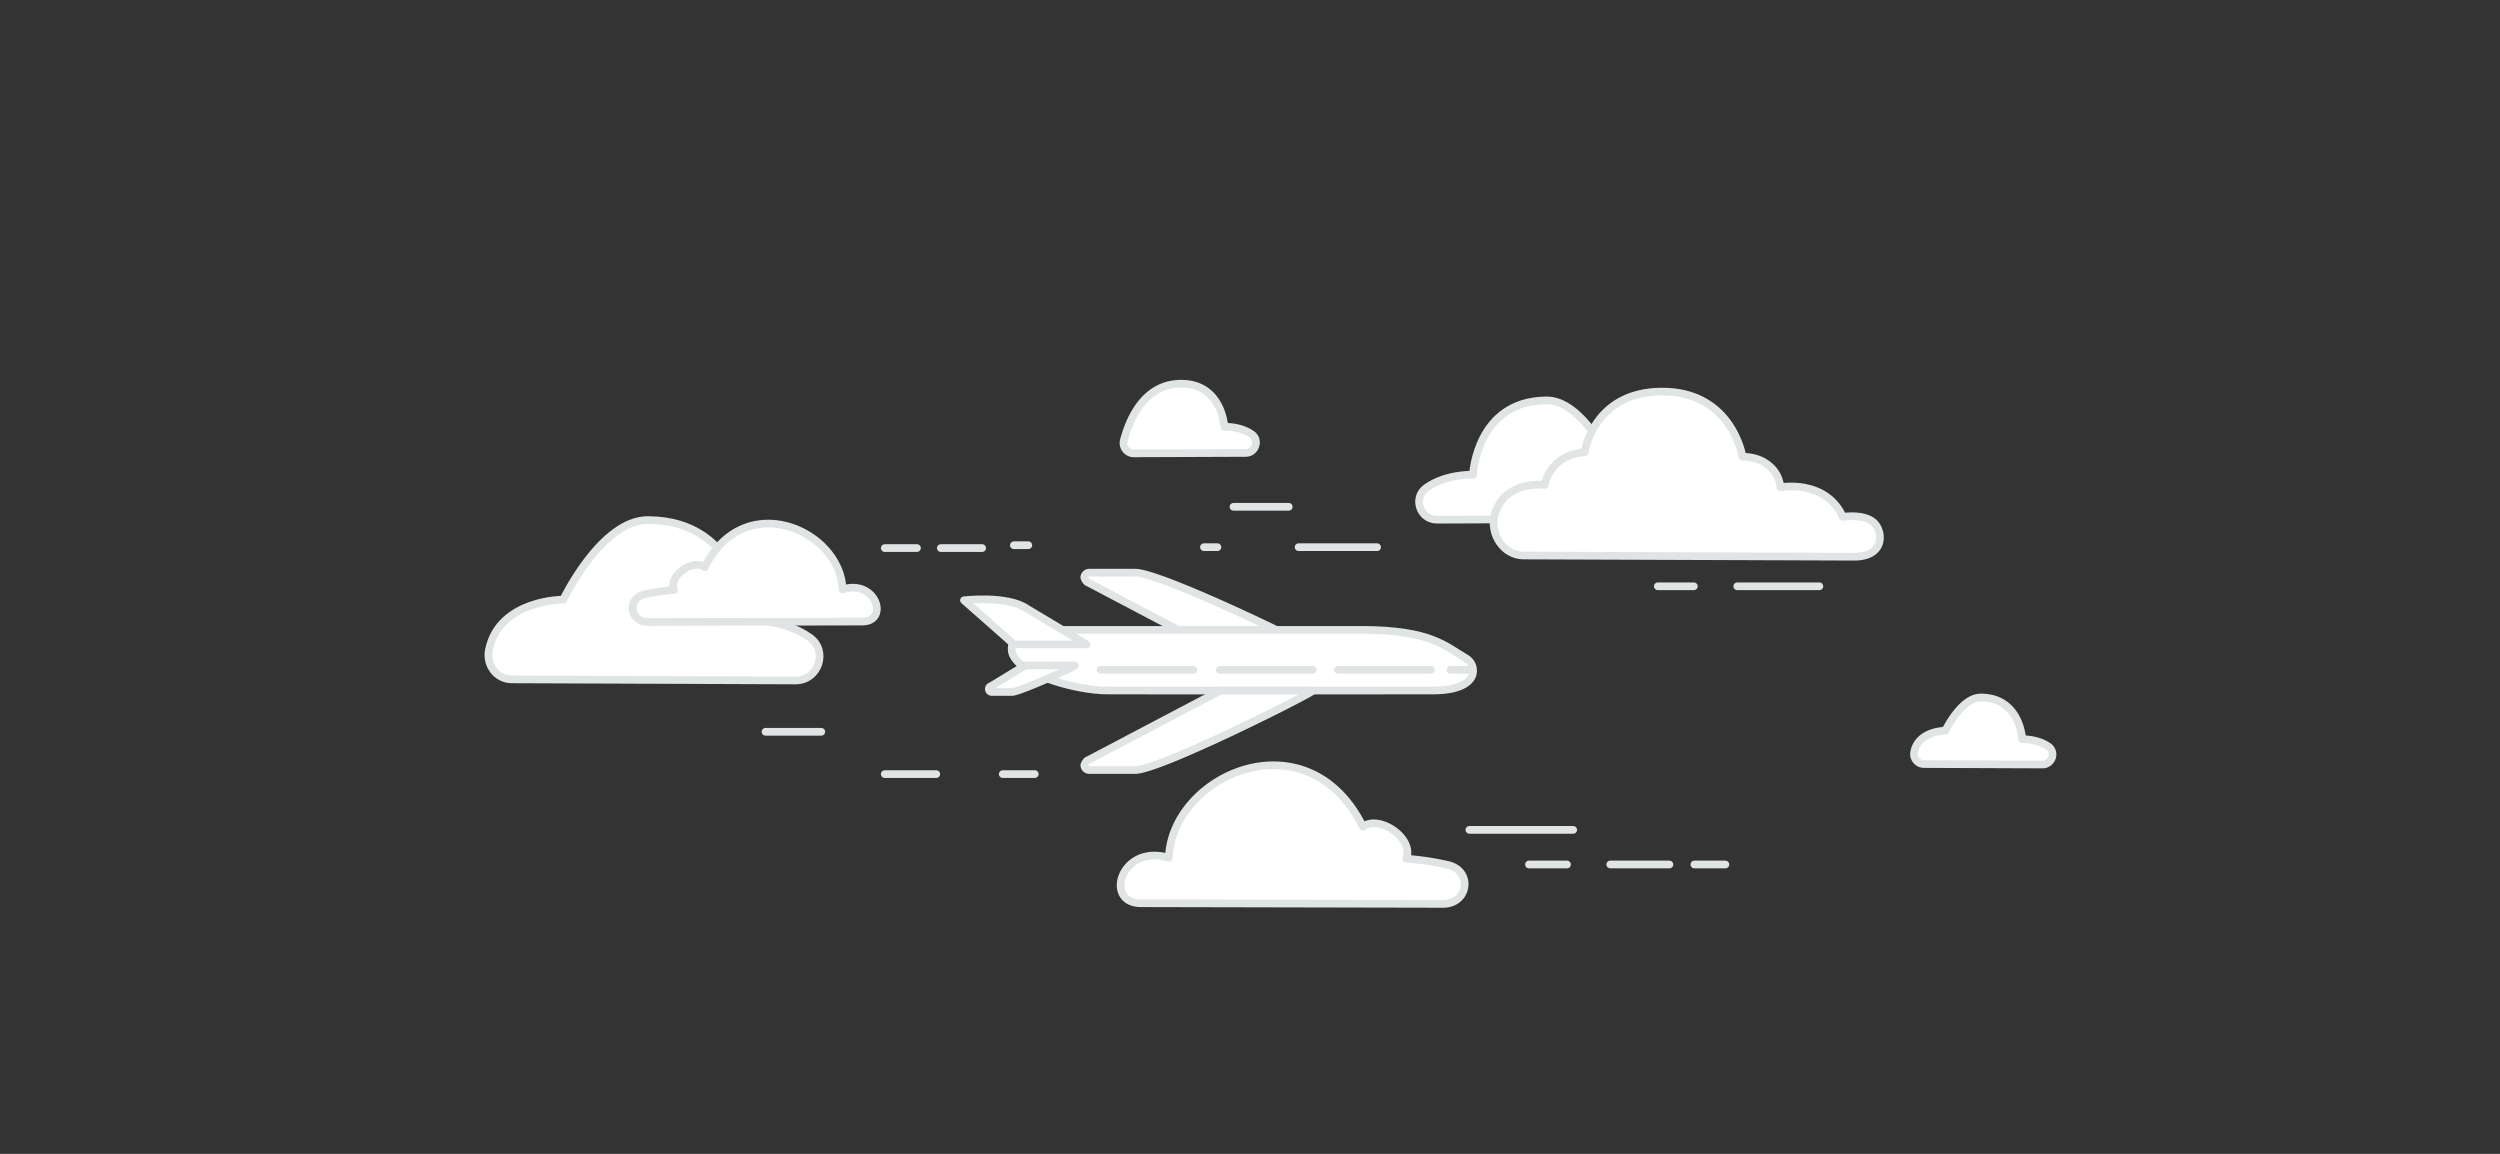 <svg id="Background_Images" data-name="Background Images" xmlns="http://www.w3.org/2000/svg" viewBox="0 0 1300 600"><rect x="0" y="0" width="1300" height="600" fill="#333333" stroke="none"/><defs><style>.cls-1{fill:#fff;stroke:#e1e4e5;stroke-linecap:round;stroke-linejoin:round;stroke-width:4px;}</style></defs><title>Images</title><g id="Image_10" data-name="Image 10"><path class="cls-1" d="M857,269.82l-109.78.42c-8.89,0-12.76-11.46-5.51-16.59l.31-.22c10.33-7.16,23.92-6.56,23.92-6.56s1.79-38.52,38.36-38.66c18.08-.07,32.81,30.78,32.81,30.78s24.6-.09,28.74,19.31C867.09,264.18,863,269.8,857,269.82Z"/><path class="cls-1" d="M266.19,353.27l147.52.57c11.94,0,17.15-15.4,7.4-22.3l-.41-.29c-13.88-9.62-32.15-8.82-32.15-8.82s-2.41-51.76-51.56-52c-24.3-.09-44.09,41.37-44.09,41.37s-33.05-.13-38.62,25.95C252.59,345.69,258.11,353.24,266.19,353.27Z"/><path class="cls-1" d="M589.62,235.74l58.09-.22c5.19,0,7.41-6.75,3.14-9.72l-.18-.12c-6.07-4.14-14-3.73-14-3.73s-1.22-22.5-22.59-22.42c-19.32.07-26.95,19.06-29.69,29.52A5.36,5.36,0,0,0,589.62,235.74Z"/><path class="cls-1" d="M792.48,288.86l171.58.63c16.11.06,15.42-13.2,10.17-17.84s-16-2.87-16-2.87a25,25,0,0,0-13.56-13.31c-9.22-3.88-18.9-2.08-18.9-2.08a16,16,0,0,0-5.87-11.21c-5.89-5.09-13.78-4.63-13.78-4.63s-5.3-33.77-41.51-33.91S824,235.26,824,235.26s-8.13,0-14.06,5.37a20.63,20.63,0,0,0-6.69,11.56s-19.77-2.74-25.68,14.3C774.08,276.64,781.2,288.82,792.48,288.86Z"/><path class="cls-1" d="M489.22,285h21.5"/><path class="cls-1" d="M460.07,285h16.76"/><line class="cls-1" x1="527.22" y1="283.51" x2="534.72" y2="283.51"/><path class="cls-1" d="M448.44,323.21c13.93-.05,7.33-22.11-10.3-16.77-1.09-30.66-51.16-52.9-71.66-11.47-5.86-4.6-18.95,4.18-16,11.8a101.48,101.48,0,0,0-15.56,2.36c-9.16,2.33-7.3,14.43,2.15,14.31Z"/><path class="cls-1" d="M635.61,339.09h38.92a2.57,2.57,0,0,0,2.57-2.57v-1.86c0-1.22-74-36.87-86.77-36.87H566.41a2.57,2.57,0,0,0-2.57,2.57s.83,2.29,2,2.55l68.4,36A6.2,6.2,0,0,0,635.61,339.09Z"/><path class="cls-1" d="M526.07,337.61c0-6,3.73-10.07,18.64-10.07H708.07c36.07,0,43.7,8.65,54.27,14.76,5.86,3.39,7.66,16.7-17.08,16.76-46.66.12-144.52,0-169.27,0C558.59,359.06,526.07,349.61,526.07,337.61Z"/><path class="cls-1" d="M527.28,335.07l-26-22.92s22.76-2.7,32.83,4.44L565,335.07Z"/><path class="cls-1" d="M635.61,359.11h47.08c0,1.22-79.63,41.3-92.36,41.3H566.41a2.57,2.57,0,0,1-2.57-2.57s.83-2.29,2-2.55l68.4-36A6.2,6.2,0,0,1,635.61,359.11Z"/><path class="cls-1" d="M534.85,346a9.43,9.43,0,0,0-2.08.23L515.4,356.77a1.55,1.55,0,0,0-1.21,1.51v0a1.55,1.55,0,0,0,1.55,1.55h10.42c4,0,34.47-13.84,32.65-13.84Z"/><line class="cls-1" x1="572.25" y1="348.33" x2="620.64" y2="348.33"/><line class="cls-1" x1="634.3" y1="348.33" x2="682.69" y2="348.33"/><line class="cls-1" x1="695.76" y1="348.33" x2="744.15" y2="348.33"/><line class="cls-1" x1="754.23" y1="348.33" x2="763.33" y2="348.33"/><path class="cls-1" d="M593.3,469.68c-19.61-.08-10.32-31.14,14.5-23.61,1.54-43.18,72-74.5,100.93-16.15,8.25-6.48,26.68,5.89,22.55,16.62a142.91,142.91,0,0,1,21.91,3.32c12.91,3.28,10.28,20.33-3,20.16Z"/><path class="cls-1" d="M1000.4,397.3l61.67.24c5,0,7.17-6.44,3.1-9.32l-.17-.12c-5.8-4-13.44-3.69-13.44-3.69s-1-21.64-21.55-21.72c-10.16,0-18.43,17.29-18.43,17.29s-13.82-.05-16.15,10.85A5.22,5.22,0,0,0,1000.4,397.3Z"/><path class="cls-1" d="M837.34,449.53H868.1"/><path class="cls-1" d="M795.07,449.53h19.77"/><line class="cls-1" x1="881.07" y1="449.53" x2="897.2" y2="449.53"/><line class="cls-1" x1="398.07" y1="380.53" x2="427.07" y2="380.53"/><path class="cls-1" d="M521.43,402.53h16.64"/><path class="cls-1" d="M460.07,402.53h26.79"/><path class="cls-1" d="M675.27,284.53h40.81"/><path class="cls-1" d="M626.07,284.53h7"/><line class="cls-1" x1="641.41" y1="263.53" x2="670.14" y2="263.53"/><line class="cls-1" x1="764.07" y1="431.53" x2="818.07" y2="431.53"/><path class="cls-1" d="M903.37,304.87h42.7"/><path class="cls-1" d="M862.07,304.87h18.74"/></g></svg>